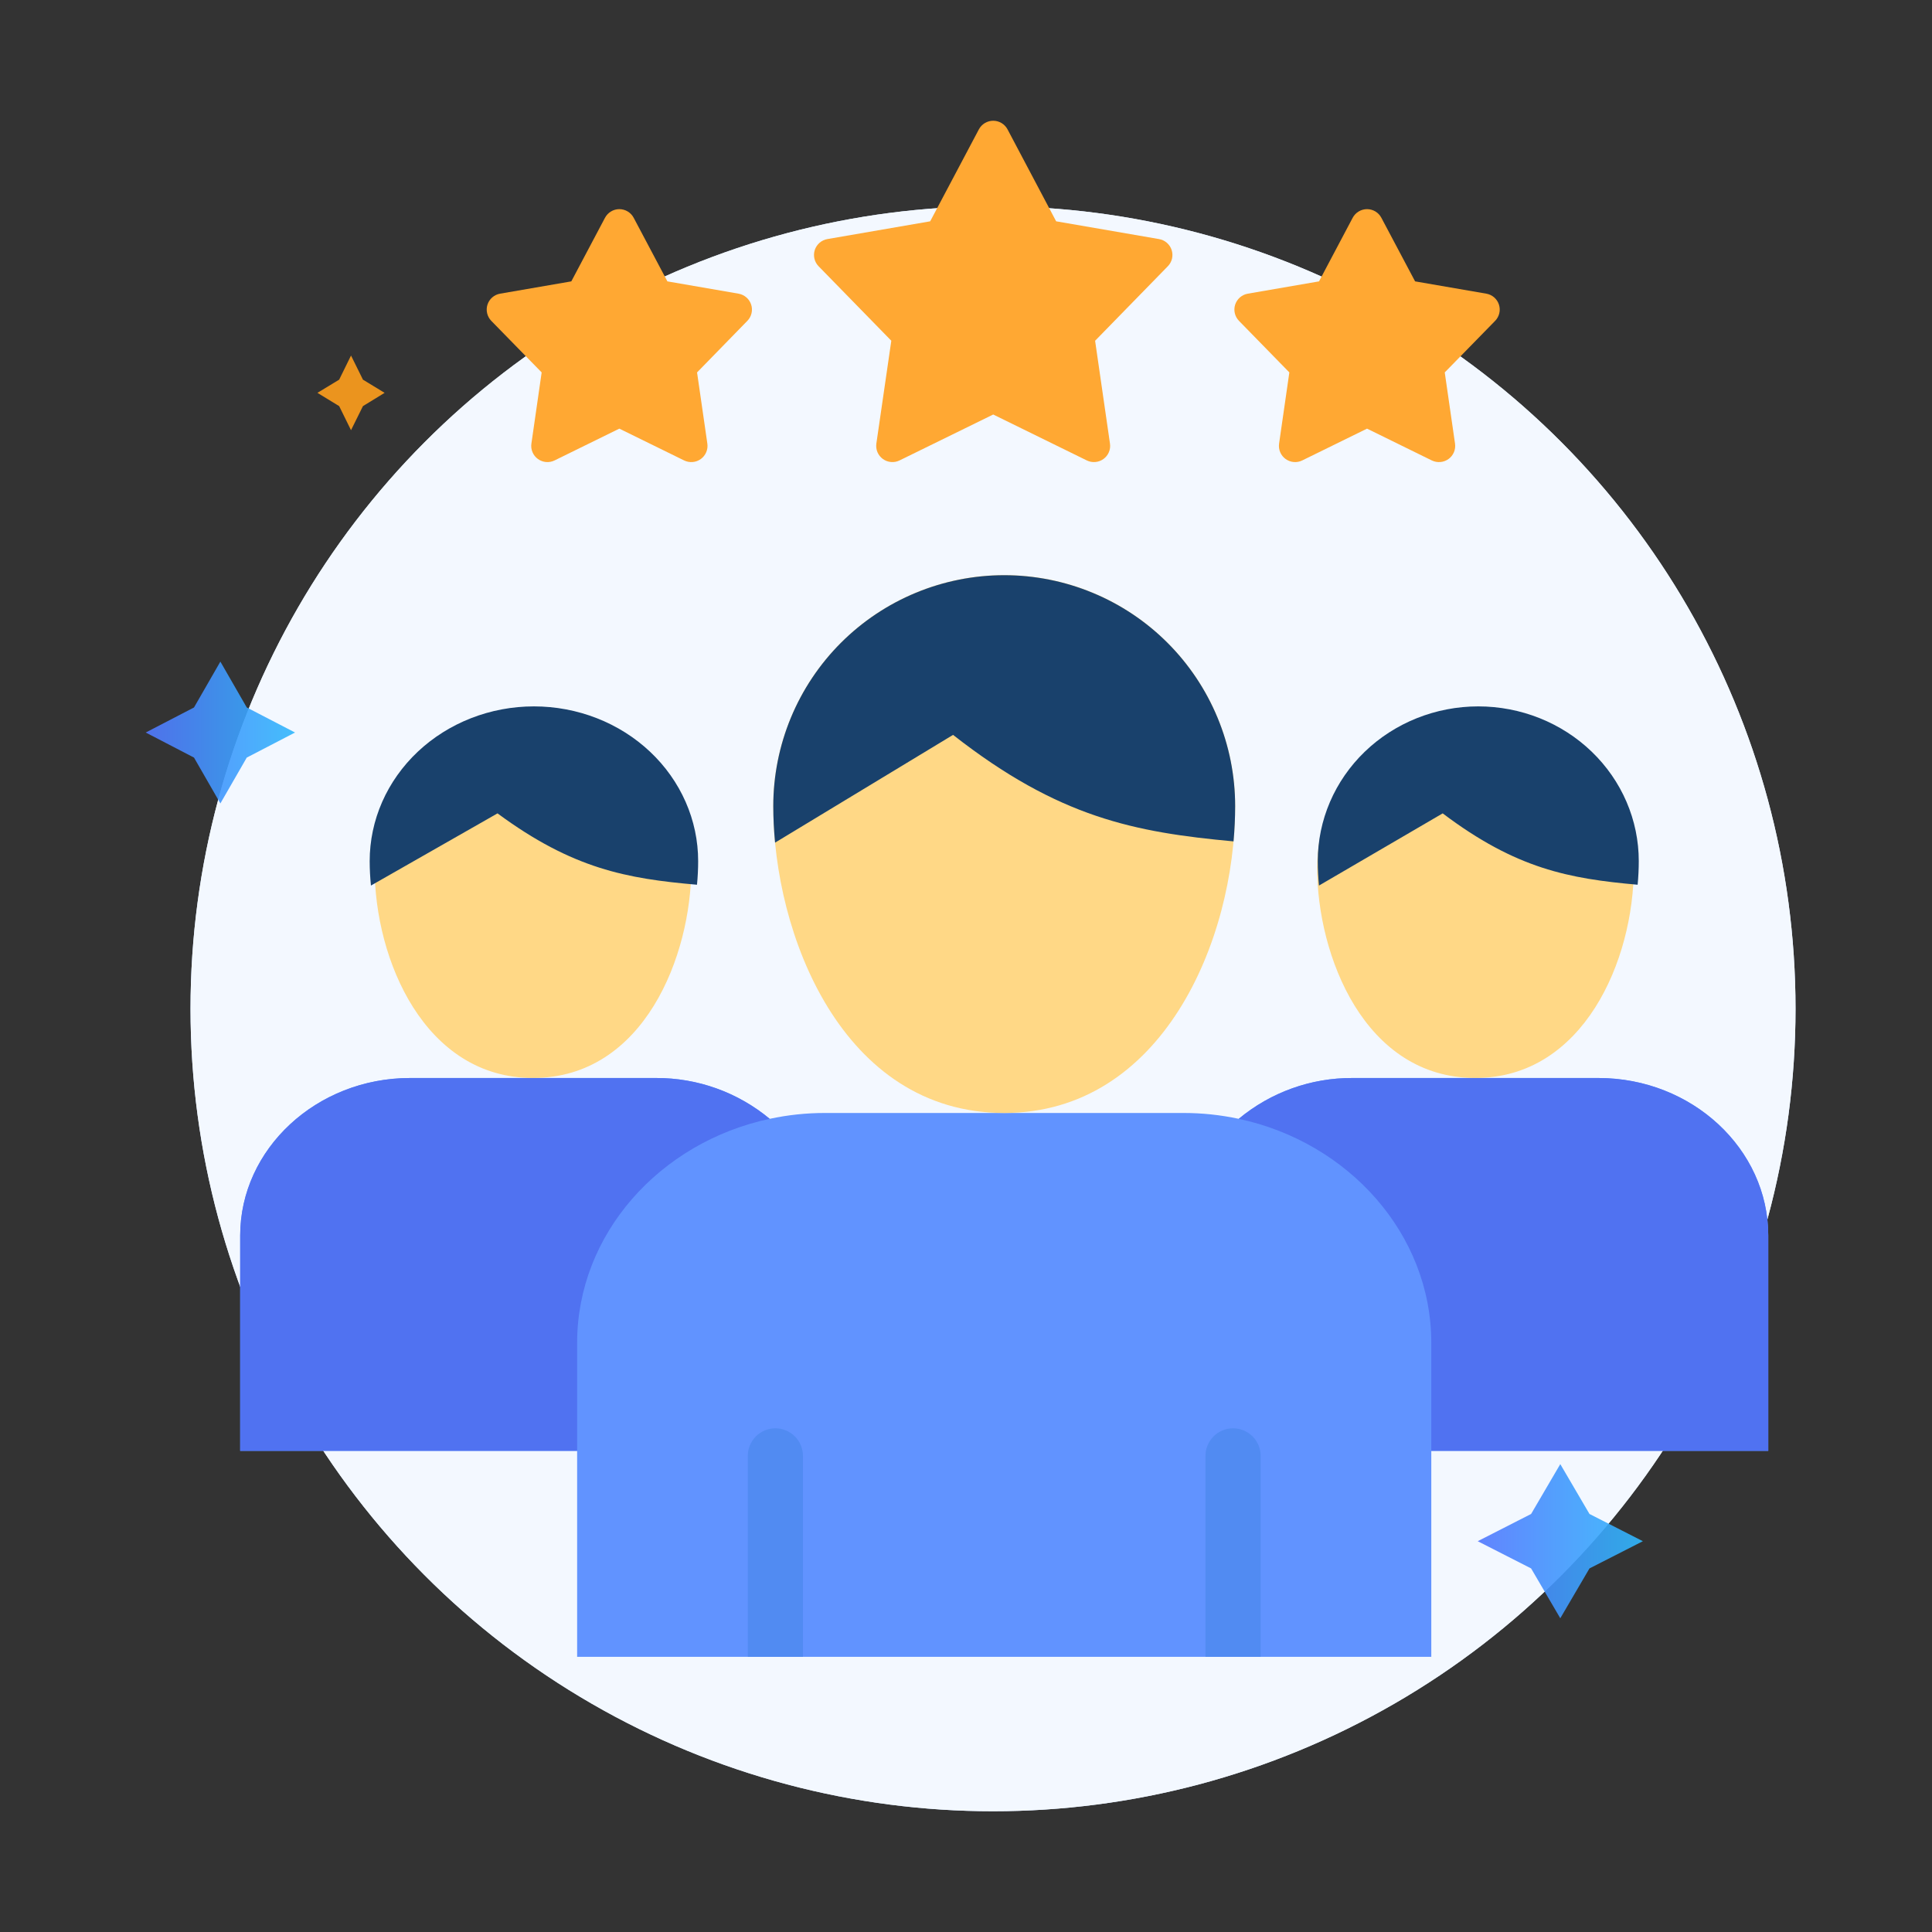 <svg width="80" height="80" viewBox="0 0 80 80" fill="none" xmlns="http://www.w3.org/2000/svg">
<rect x="0" y="0" width="80" height="80" fill="#333333" stroke="none"/>
<circle cx="41.119" cy="41.77" r="33.23" fill="#CFE2FF"/>
<circle cx="41.119" cy="41.77" r="33.23" fill="#F3F8FF"/>
<path d="M66.188 44.638H56C54.283 44.63 52.618 45.227 51.297 46.325L51.293 46.328C50.544 46.167 49.78 46.086 49.014 46.086H34.152C33.385 46.086 32.621 46.167 31.872 46.328L31.868 46.325C30.547 45.228 28.882 44.631 27.165 44.638H16.978C13.11 44.638 9.946 47.575 9.946 51.163V60.076H23.898V68.605H59.267V60.076H73.22V51.163C73.22 47.575 70.056 44.638 66.188 44.638Z" fill="#6193FF"/>
<path d="M41.583 23.814C42.839 23.814 44.082 24.061 45.243 24.542C46.403 25.023 47.457 25.728 48.345 26.616C49.233 27.504 49.938 28.559 50.418 29.719C50.898 30.88 51.145 32.124 51.145 33.38C51.145 38.98 48.104 46.086 41.583 46.086C34.859 46.086 32.02 38.659 32.02 33.38C32.02 32.124 32.267 30.88 32.747 29.719C33.227 28.559 33.932 27.504 34.82 26.616C35.708 25.728 36.762 25.023 37.922 24.542C39.083 24.061 40.327 23.814 41.583 23.814Z" fill="#FFD886"/>
<path d="M61.094 29.368C62.834 29.369 64.502 30.06 65.731 31.29C66.961 32.52 67.653 34.187 67.653 35.927C67.653 39.766 65.567 44.637 61.094 44.637C56.486 44.637 54.54 39.548 54.54 35.927C54.54 34.188 55.23 32.52 56.459 31.29C57.688 30.06 59.355 29.369 61.094 29.368Z" fill="#FFD886"/>
<path d="M22.071 29.368C20.332 29.369 18.664 30.06 17.434 31.29C16.204 32.52 15.513 34.187 15.512 35.927C15.512 39.766 17.599 44.637 22.071 44.637C26.679 44.637 28.625 39.548 28.625 35.927C28.626 34.188 27.936 32.52 26.706 31.29C25.477 30.06 23.81 29.369 22.071 29.368Z" fill="#FFD886"/>
<path d="M39.464 30.43C43.845 33.861 46.988 34.462 51.078 34.84C51.122 34.346 51.145 33.857 51.145 33.38C51.145 32.124 50.898 30.881 50.417 29.721C49.936 28.56 49.232 27.506 48.344 26.618C47.456 25.73 46.402 25.026 45.242 24.546C44.082 24.065 42.838 23.818 41.583 23.818C40.327 23.818 39.083 24.065 37.923 24.546C36.763 25.026 35.709 25.73 34.821 26.618C33.933 27.506 33.229 28.56 32.748 29.721C32.268 30.881 32.02 32.124 32.02 33.38C32.02 33.868 32.045 34.375 32.094 34.892L39.464 30.43Z" fill="#19416C"/>
<path d="M20.601 33.68C23.717 35.979 25.953 36.382 28.861 36.635C28.893 36.304 28.909 35.976 28.909 35.657C28.909 34.815 28.733 33.982 28.391 33.205C28.049 32.428 27.549 31.722 26.917 31.127C26.285 30.532 25.536 30.06 24.711 29.738C23.886 29.416 23.001 29.25 22.108 29.25C21.215 29.25 20.331 29.416 19.506 29.738C18.681 30.06 17.931 30.532 17.299 31.127C16.668 31.722 16.167 32.428 15.825 33.205C15.483 33.982 15.308 34.815 15.308 35.657C15.308 35.983 15.325 36.323 15.36 36.669L20.601 33.68Z" fill="#19416C"/>
<path d="M59.739 33.68C62.784 35.979 64.969 36.382 67.811 36.635C67.842 36.304 67.858 35.976 67.858 35.657C67.858 34.815 67.686 33.982 67.352 33.205C67.018 32.428 66.528 31.722 65.911 31.127C65.294 30.532 64.561 30.06 63.755 29.738C62.949 29.416 62.084 29.25 61.212 29.25C60.339 29.25 59.475 29.416 58.668 29.738C57.862 30.06 57.129 30.532 56.512 31.127C55.895 31.722 55.406 32.428 55.072 33.205C54.738 33.982 54.566 34.815 54.566 35.657C54.566 35.983 54.583 36.323 54.617 36.669L59.739 33.68Z" fill="#19416C"/>
<path d="M33.249 68.605V60.285C33.249 59.983 33.129 59.692 32.914 59.478C32.7 59.264 32.41 59.143 32.107 59.143C31.804 59.143 31.513 59.264 31.299 59.478C31.085 59.692 30.965 59.983 30.965 60.285V68.605H33.249Z" fill="#518BF2"/>
<path d="M52.201 68.605V60.285C52.201 59.983 52.08 59.692 51.866 59.478C51.652 59.264 51.361 59.143 51.058 59.143C50.755 59.143 50.465 59.264 50.251 59.478C50.037 59.692 49.916 59.983 49.916 60.285V68.605H52.201Z" fill="#518BF2"/>
<path d="M48.515 10.351C48.553 10.467 48.558 10.591 48.531 10.71C48.503 10.828 48.443 10.937 48.358 11.024L45.346 14.11L45.962 18.369C45.98 18.49 45.964 18.613 45.916 18.725C45.869 18.837 45.791 18.935 45.692 19.006C45.593 19.078 45.477 19.121 45.355 19.131C45.233 19.142 45.111 19.119 45.001 19.065L41.127 17.164L37.249 19.065C37.14 19.119 37.017 19.142 36.895 19.131C36.774 19.121 36.657 19.078 36.558 19.006C36.459 18.934 36.382 18.837 36.334 18.725C36.287 18.613 36.271 18.489 36.288 18.369L36.907 14.109L33.895 11.024C33.81 10.937 33.751 10.828 33.723 10.71C33.695 10.591 33.701 10.467 33.738 10.351C33.776 10.236 33.845 10.132 33.937 10.052C34.029 9.973 34.142 9.92 34.262 9.899L38.517 9.164L40.533 5.357C40.59 5.249 40.675 5.159 40.78 5.096C40.885 5.033 41.005 5 41.127 5C41.249 5 41.369 5.033 41.473 5.096C41.578 5.159 41.663 5.25 41.72 5.357L43.733 9.164L47.99 9.899C48.111 9.919 48.224 9.972 48.316 10.052C48.409 10.132 48.477 10.235 48.515 10.351ZM30.58 12.16L27.635 11.651L26.239 9.017C26.182 8.909 26.096 8.819 25.992 8.756C25.887 8.694 25.767 8.66 25.645 8.66C25.523 8.66 25.403 8.694 25.299 8.757C25.194 8.819 25.109 8.91 25.052 9.017L23.657 11.651L20.71 12.16C20.59 12.18 20.477 12.233 20.385 12.313C20.292 12.393 20.224 12.496 20.186 12.612C20.148 12.728 20.143 12.852 20.171 12.971C20.198 13.089 20.258 13.198 20.343 13.286L22.429 15.421L22.004 18.369C21.986 18.49 22.002 18.613 22.05 18.725C22.097 18.838 22.175 18.935 22.274 19.006C22.373 19.078 22.489 19.121 22.611 19.132C22.733 19.142 22.856 19.119 22.965 19.065L25.645 17.749L28.328 19.066C28.438 19.119 28.56 19.142 28.682 19.132C28.804 19.122 28.921 19.078 29.02 19.007C29.118 18.935 29.196 18.838 29.243 18.726C29.291 18.614 29.307 18.491 29.29 18.37L28.864 15.421L30.947 13.285C31.032 13.198 31.092 13.089 31.119 12.971C31.147 12.852 31.142 12.728 31.104 12.613C31.066 12.497 30.997 12.393 30.905 12.314C30.813 12.234 30.701 12.181 30.58 12.16V12.16ZM62.068 12.612C62.03 12.496 61.961 12.393 61.869 12.313C61.776 12.233 61.664 12.18 61.543 12.16L58.596 11.651L57.199 9.017C57.142 8.909 57.057 8.819 56.952 8.756C56.848 8.694 56.728 8.66 56.606 8.66C56.484 8.66 56.364 8.694 56.259 8.757C56.155 8.819 56.069 8.91 56.012 9.017L54.618 11.651L51.67 12.16C51.55 12.18 51.438 12.234 51.345 12.313C51.253 12.393 51.184 12.497 51.146 12.612C51.108 12.728 51.103 12.852 51.131 12.971C51.159 13.089 51.218 13.198 51.304 13.286L53.389 15.421L52.964 18.369C52.947 18.49 52.962 18.613 53.01 18.725C53.058 18.838 53.135 18.935 53.234 19.006C53.333 19.078 53.45 19.121 53.572 19.132C53.694 19.142 53.816 19.119 53.925 19.065L56.606 17.749L59.288 19.066C59.398 19.119 59.52 19.142 59.642 19.132C59.764 19.122 59.881 19.078 59.98 19.007C60.079 18.935 60.156 18.838 60.204 18.726C60.251 18.614 60.267 18.491 60.25 18.37L59.824 15.421L61.91 13.286C61.995 13.199 62.055 13.09 62.083 12.971C62.111 12.852 62.105 12.728 62.068 12.612Z" fill="#FFA833"/>
<path d="M23.898 60.076H9.945V51.163C9.945 47.575 13.11 44.638 16.977 44.638H27.165C28.882 44.631 30.547 45.228 31.868 46.325L31.871 46.328C27.319 47.298 23.898 51.1 23.898 55.607L23.898 60.076ZM66.187 44.638H56C54.283 44.63 52.618 45.227 51.297 46.325L51.292 46.328C55.842 47.298 59.267 51.1 59.267 55.607V60.076H73.22V51.163C73.22 47.575 70.056 44.638 66.188 44.638H66.187Z" fill="#5072F1"/>
<path opacity="0.9" d="M10.218 29.295L12.217 30.332L10.218 31.37L9.125 33.269L8.033 31.37L6.034 30.332L8.033 29.295L9.125 27.396L10.218 29.295Z" fill="url(#paint0_linear_1071_20266)"/>
<path opacity="0.9" d="M65.817 62.69L68.028 63.818L65.817 64.945L64.608 67.009L63.4 64.945L61.189 63.818L63.4 62.69L64.608 60.626L65.817 62.69Z" fill="url(#paint1_linear_1071_20266)"/>
<path opacity="0.9" d="M15.029 15.721L15.926 16.267L15.029 16.816L14.535 17.813L14.044 16.816L13.144 16.267L14.044 15.721L14.535 14.722L15.029 15.721Z" fill="#FF9F1C"/>
<defs>
<linearGradient id="paint0_linear_1071_20266" x1="6.034" y1="30.332" x2="12.217" y2="30.332" gradientUnits="userSpaceOnUse">
<stop stop-color="#5278FF"/>
<stop offset="1" stop-color="#30B8FC"/>
</linearGradient>
<linearGradient id="paint1_linear_1071_20266" x1="61.189" y1="63.818" x2="68.028" y2="63.818" gradientUnits="userSpaceOnUse">
<stop stop-color="#5278FF"/>
<stop offset="1" stop-color="#30B8FC"/>
</linearGradient>
</defs>
</svg>
